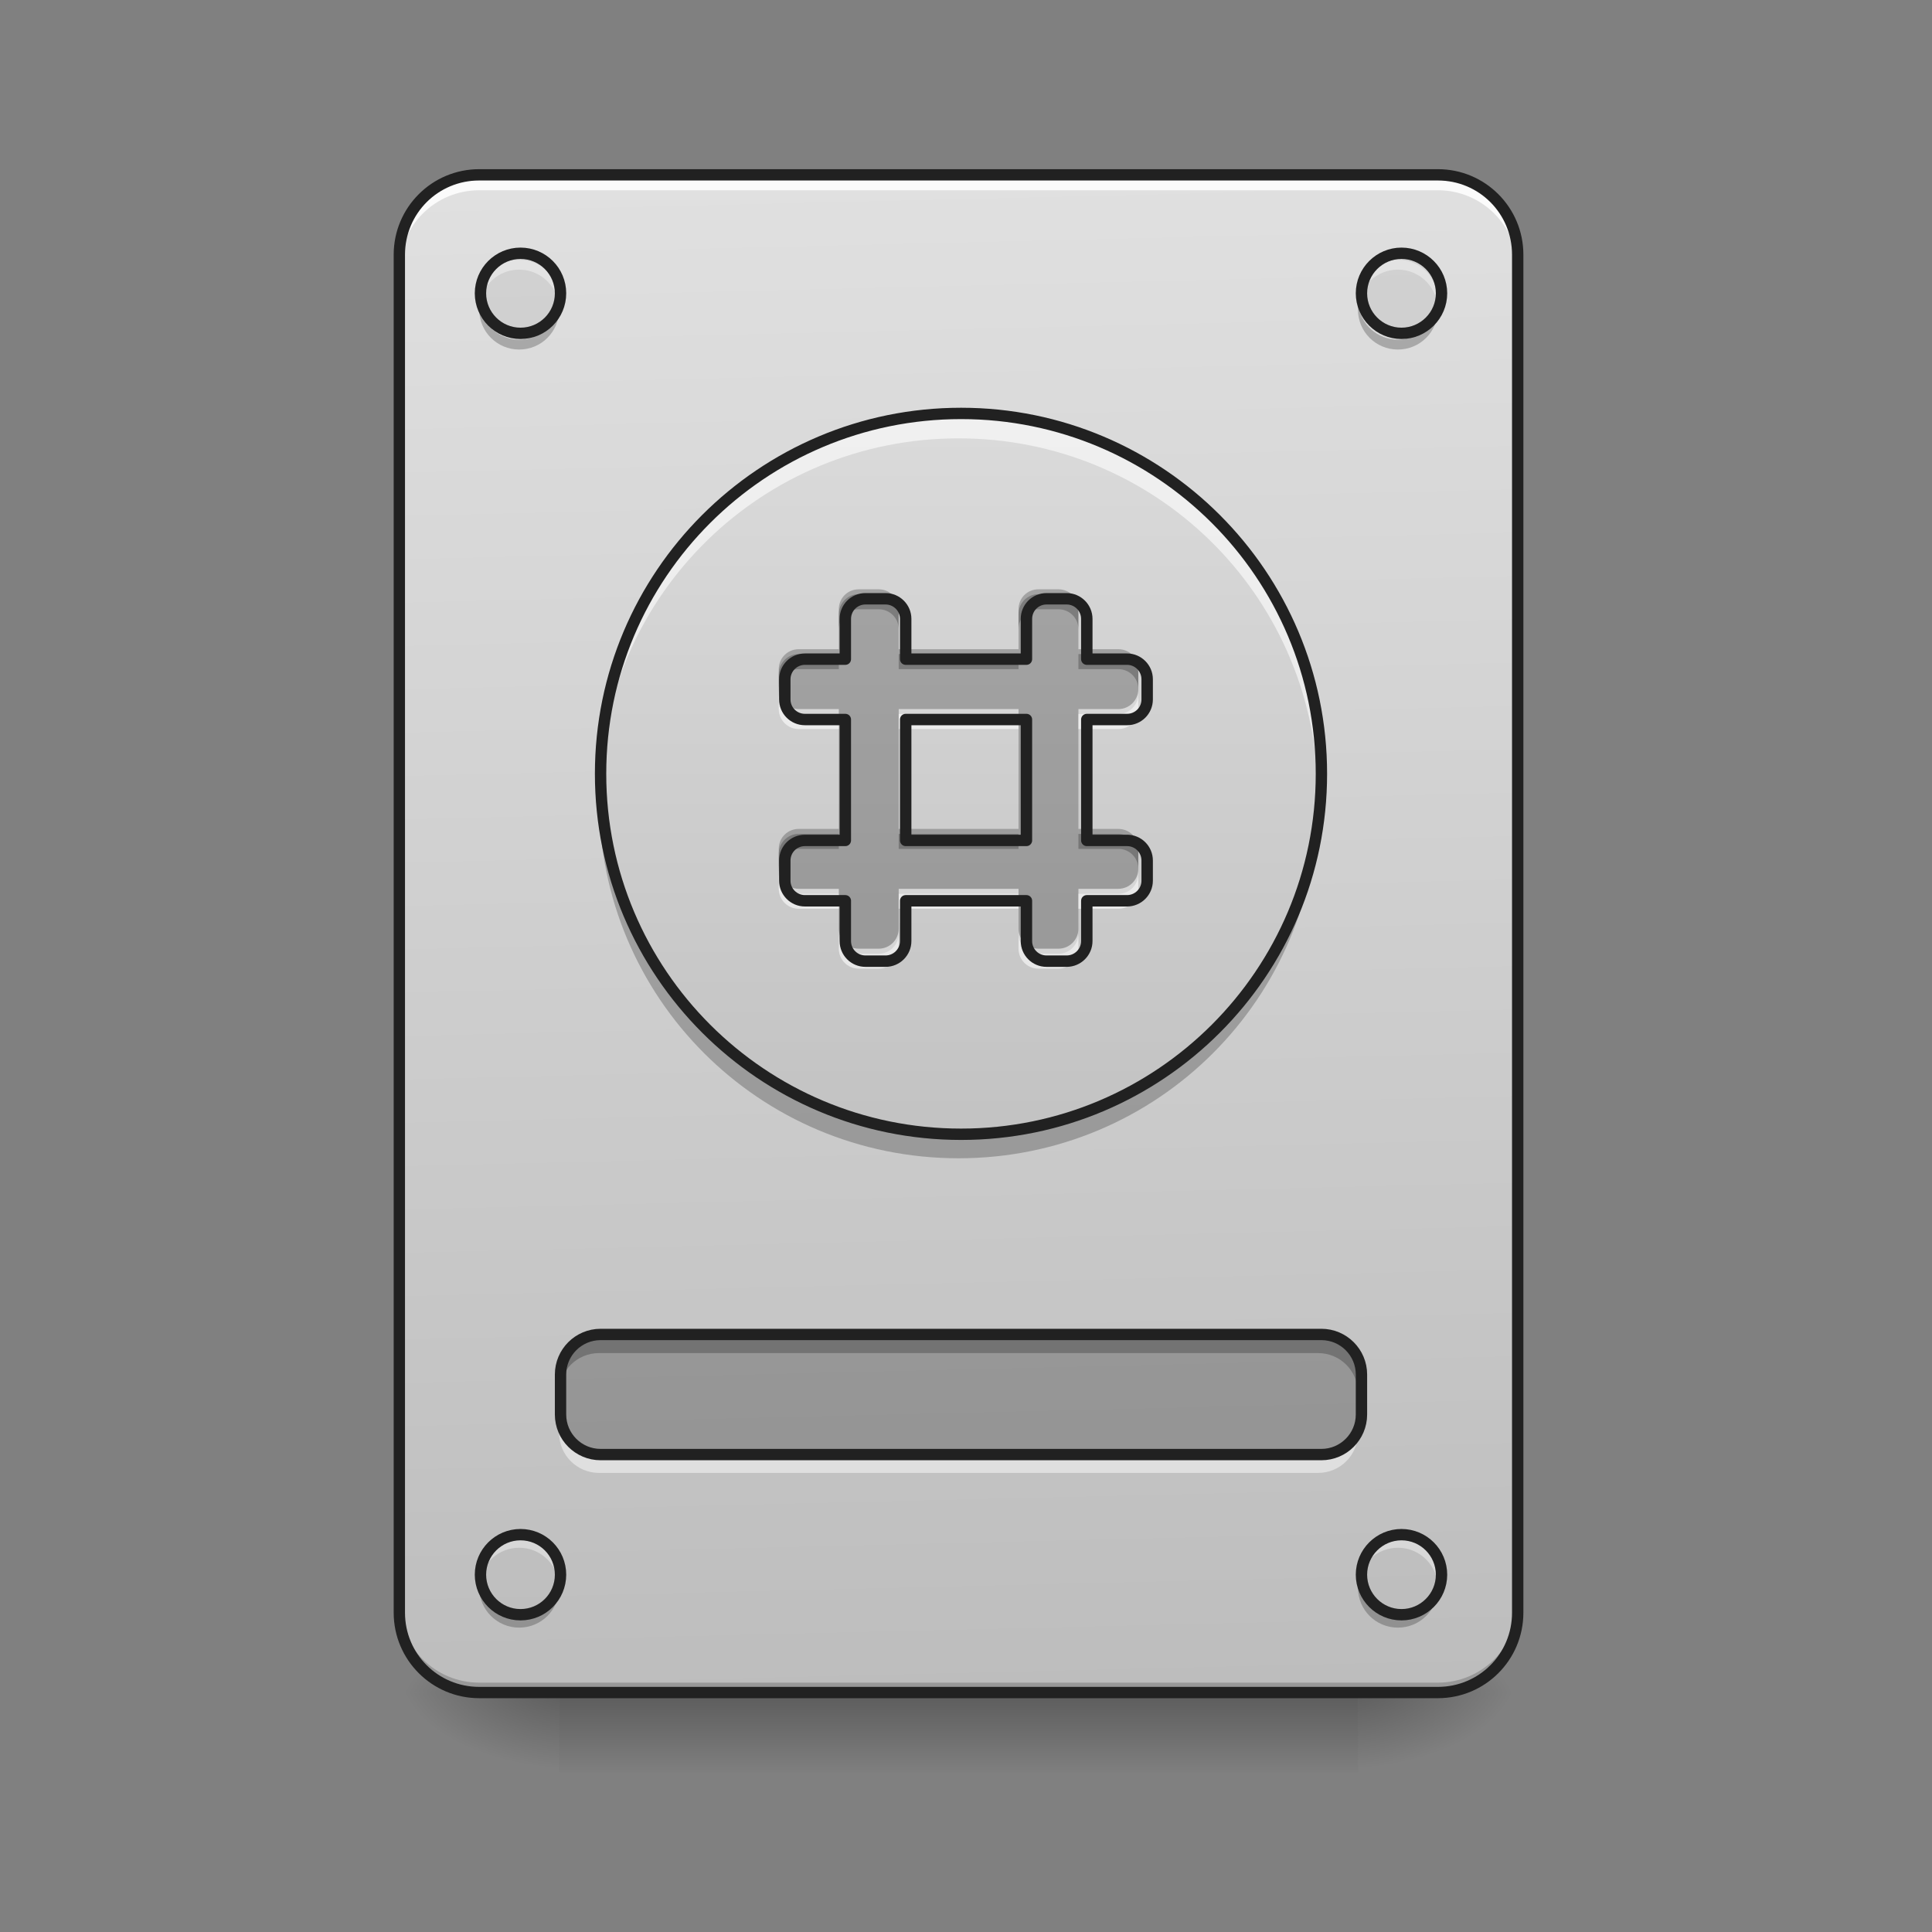 <?xml version="1.0" encoding="UTF-8"?>
<svg xmlns="http://www.w3.org/2000/svg" xmlns:xlink="http://www.w3.org/1999/xlink" width="48px" height="48px" viewBox="0 0 48 48" version="1.1">
<rect x="0" y="0" width="48" height="48" fill="#808080" stroke="none"/>
<defs>
<linearGradient id="linear0" gradientUnits="userSpaceOnUse" x1="254" y1="233.5" x2="254" y2="254.667" gradientTransform="matrix(0.094,0,0,0.094,-0,20.158)">
<stop offset="0" style="stop-color:rgb(0%,0%,0%);stop-opacity:0.275;"/>
<stop offset="1" style="stop-color:rgb(0%,0%,0%);stop-opacity:0;"/>
</linearGradient>
<radialGradient id="radial0" gradientUnits="userSpaceOnUse" cx="450.909" cy="189.579" fx="450.909" fy="189.579" r="21.167" gradientTransform="matrix(0,-0.117,-0.211,-0,73.235,95.393)">
<stop offset="0" style="stop-color:rgb(0%,0%,0%);stop-opacity:0.314;"/>
<stop offset="0.222" style="stop-color:rgb(0%,0%,0%);stop-opacity:0.275;"/>
<stop offset="1" style="stop-color:rgb(0%,0%,0%);stop-opacity:0;"/>
</radialGradient>
<radialGradient id="radial1" gradientUnits="userSpaceOnUse" cx="450.909" cy="189.579" fx="450.909" fy="189.579" r="21.167" gradientTransform="matrix(-0,0.117,0.211,0,-25.605,-11.291)">
<stop offset="0" style="stop-color:rgb(0%,0%,0%);stop-opacity:0.314;"/>
<stop offset="0.222" style="stop-color:rgb(0%,0%,0%);stop-opacity:0.275;"/>
<stop offset="1" style="stop-color:rgb(0%,0%,0%);stop-opacity:0;"/>
</radialGradient>
<radialGradient id="radial2" gradientUnits="userSpaceOnUse" cx="450.909" cy="189.579" fx="450.909" fy="189.579" r="21.167" gradientTransform="matrix(-0,-0.117,0.211,-0,-25.605,95.393)">
<stop offset="0" style="stop-color:rgb(0%,0%,0%);stop-opacity:0.314;"/>
<stop offset="0.222" style="stop-color:rgb(0%,0%,0%);stop-opacity:0.275;"/>
<stop offset="1" style="stop-color:rgb(0%,0%,0%);stop-opacity:0;"/>
</radialGradient>
<radialGradient id="radial3" gradientUnits="userSpaceOnUse" cx="450.909" cy="189.579" fx="450.909" fy="189.579" r="21.167" gradientTransform="matrix(0,0.117,-0.211,0,73.235,-11.291)">
<stop offset="0" style="stop-color:rgb(0%,0%,0%);stop-opacity:0.314;"/>
<stop offset="0.222" style="stop-color:rgb(0%,0%,0%);stop-opacity:0.275;"/>
<stop offset="1" style="stop-color:rgb(0%,0%,0%);stop-opacity:0;"/>
</radialGradient>
<linearGradient id="linear1" gradientUnits="userSpaceOnUse" x1="306.917" y1="-25.792" x2="305.955" y2="-141.415" gradientTransform="matrix(0.113,0,0,0.326,-8.781,50.462)">
<stop offset="0" style="stop-color:rgb(74.118%,74.118%,74.118%);stop-opacity:1;"/>
<stop offset="1" style="stop-color:rgb(87.843%,87.843%,87.843%);stop-opacity:1;"/>
</linearGradient>
<linearGradient id="linear2" gradientUnits="userSpaceOnUse" x1="254" y1="127.667" x2="254" y2="-147.5" gradientTransform="matrix(0.094,0,0,0.094,-0,20.158)">
<stop offset="0" style="stop-color:rgb(74.118%,74.118%,74.118%);stop-opacity:1;"/>
<stop offset="1" style="stop-color:rgb(87.843%,87.843%,87.843%);stop-opacity:1;"/>
</linearGradient>
</defs>
<g id="surface1">
<path style=" stroke:none;fill-rule:nonzero;fill:url(#linear0);" d="M 13.891 42.051 L 33.738 42.051 L 33.738 44.035 L 13.891 44.035 Z M 13.891 42.051 "/>
<path style=" stroke:none;fill-rule:nonzero;fill:url(#radial0);" d="M 33.738 42.051 L 37.707 42.051 L 37.707 40.066 L 33.738 40.066 Z M 33.738 42.051 "/>
<path style=" stroke:none;fill-rule:nonzero;fill:url(#radial1);" d="M 13.891 42.051 L 9.922 42.051 L 9.922 44.035 L 13.891 44.035 Z M 13.891 42.051 "/>
<path style=" stroke:none;fill-rule:nonzero;fill:url(#radial2);" d="M 13.891 42.051 L 9.922 42.051 L 9.922 40.066 L 13.891 40.066 Z M 13.891 42.051 "/>
<path style=" stroke:none;fill-rule:nonzero;fill:url(#radial3);" d="M 33.738 42.051 L 37.707 42.051 L 37.707 44.035 L 33.738 44.035 Z M 33.738 42.051 "/>
<path style=" stroke:none;fill-rule:nonzero;fill:url(#linear1);" d="M 11.906 4.344 L 35.723 4.344 C 36.816 4.344 37.707 5.234 37.707 6.328 L 37.707 40.066 C 37.707 41.164 36.816 42.051 35.723 42.051 L 11.906 42.051 C 10.812 42.051 9.922 41.164 9.922 40.066 L 9.922 6.328 C 9.922 5.234 10.812 4.344 11.906 4.344 Z M 11.906 4.344 "/>
<path style=" stroke:none;fill-rule:nonzero;fill:rgb(0%,0%,0%);fill-opacity:0.196;" d="M 11.906 42.051 C 10.809 42.051 9.922 41.164 9.922 40.066 L 9.922 39.816 C 9.922 40.918 10.809 41.805 11.906 41.805 L 35.723 41.805 C 36.82 41.805 37.707 40.918 37.707 39.816 L 37.707 40.066 C 37.707 41.164 36.82 42.051 35.723 42.051 Z M 11.906 42.051 "/>
<path style=" stroke:none;fill-rule:nonzero;fill:rgb(100%,100%,100%);fill-opacity:0.863;" d="M 11.906 4.48 C 10.809 4.48 9.922 5.363 9.922 6.465 L 9.922 6.711 C 9.922 5.613 10.809 4.727 11.906 4.727 L 35.723 4.727 C 36.82 4.727 37.707 5.613 37.707 6.711 L 37.707 6.465 C 37.707 5.363 36.82 4.48 35.723 4.48 Z M 11.906 4.48 "/>
<path style=" stroke:none;fill-rule:nonzero;fill:rgb(12.941%,12.941%,12.941%);fill-opacity:1;" d="M 11.906 4.203 C 10.734 4.203 9.781 5.152 9.781 6.328 L 9.781 40.066 C 9.781 41.242 10.734 42.191 11.906 42.191 L 35.723 42.191 C 36.898 42.191 37.848 41.242 37.848 40.066 L 37.848 6.328 C 37.848 5.152 36.898 4.203 35.723 4.203 Z M 11.906 4.484 L 35.723 4.484 C 36.746 4.484 37.566 5.305 37.566 6.328 L 37.566 40.066 C 37.566 41.09 36.746 41.91 35.723 41.91 L 11.906 41.91 C 10.883 41.91 10.062 41.09 10.062 40.066 L 10.062 6.328 C 10.062 5.305 10.883 4.484 11.906 4.484 Z M 11.906 4.484 "/>
<path style=" stroke:none;fill-rule:nonzero;fill:rgb(74.118%,74.118%,74.118%);fill-opacity:0.392;" d="M 12.898 6.328 C 13.449 6.328 13.891 6.773 13.891 7.32 C 13.891 7.867 13.449 8.312 12.898 8.312 C 12.352 8.312 11.906 7.867 11.906 7.32 C 11.906 6.773 12.352 6.328 12.898 6.328 Z M 12.898 6.328 "/>
<path style=" stroke:none;fill-rule:nonzero;fill:rgb(74.118%,74.118%,74.118%);fill-opacity:0.392;" d="M 34.73 6.328 C 35.277 6.328 35.723 6.773 35.723 7.32 C 35.723 7.867 35.277 8.312 34.73 8.312 C 34.184 8.312 33.738 7.867 33.738 7.32 C 33.738 6.773 34.184 6.328 34.73 6.328 Z M 34.73 6.328 "/>
<path style=" stroke:none;fill-rule:nonzero;fill:rgb(74.118%,74.118%,74.118%);fill-opacity:0.392;" d="M 34.73 38.082 C 35.277 38.082 35.723 38.527 35.723 39.074 C 35.723 39.621 35.277 40.066 34.73 40.066 C 34.184 40.066 33.738 39.621 33.738 39.074 C 33.738 38.527 34.184 38.082 34.73 38.082 Z M 34.73 38.082 "/>
<path style=" stroke:none;fill-rule:nonzero;fill:rgb(74.118%,74.118%,74.118%);fill-opacity:0.392;" d="M 12.898 38.082 C 13.449 38.082 13.891 38.527 13.891 39.074 C 13.891 39.621 13.449 40.066 12.898 40.066 C 12.352 40.066 11.906 39.621 11.906 39.074 C 11.906 38.527 12.352 38.082 12.898 38.082 Z M 12.898 38.082 "/>
<path style=" stroke:none;fill-rule:nonzero;fill:rgb(0%,0%,0%);fill-opacity:0.235;" d="M 14.883 33.121 L 32.746 33.121 C 33.293 33.121 33.738 33.566 33.738 34.113 L 33.738 35.105 C 33.738 35.652 33.293 36.098 32.746 36.098 L 14.883 36.098 C 14.336 36.098 13.891 35.652 13.891 35.105 L 13.891 34.113 C 13.891 33.566 14.336 33.121 14.883 33.121 Z M 14.883 33.121 "/>
<path style=" stroke:none;fill-rule:nonzero;fill:rgb(0%,0%,0%);fill-opacity:0.235;" d="M 14.883 33.121 C 14.336 33.121 13.891 33.562 13.891 34.113 L 13.891 34.609 C 13.891 34.059 14.336 33.617 14.883 33.617 L 32.746 33.617 C 33.297 33.617 33.738 34.059 33.738 34.609 L 33.738 34.113 C 33.738 33.562 33.297 33.121 32.746 33.121 Z M 14.883 33.121 "/>
<path style=" stroke:none;fill-rule:nonzero;fill:rgb(100%,100%,100%);fill-opacity:0.471;" d="M 14.883 36.594 C 14.336 36.594 13.891 36.152 13.891 35.602 L 13.891 35.105 C 13.891 35.656 14.336 36.098 14.883 36.098 L 32.746 36.098 C 33.297 36.098 33.738 35.656 33.738 35.105 L 33.738 35.602 C 33.738 36.152 33.297 36.594 32.746 36.594 Z M 14.883 36.594 "/>
<path style="fill:none;stroke-width:3;stroke-linecap:round;stroke-linejoin:miter;stroke:rgb(12.941%,12.941%,12.941%);stroke-opacity:1;stroke-miterlimit:4;" d="M 158.735 138.258 L 349.258 138.258 C 355.091 138.258 359.841 143.007 359.841 148.84 L 359.841 159.423 C 359.841 165.255 355.091 170.005 349.258 170.005 L 158.735 170.005 C 152.902 170.005 148.153 165.255 148.153 159.423 L 148.153 148.84 C 148.153 143.007 152.902 138.258 158.735 138.258 Z M 158.735 138.258 " transform="matrix(0.094,0,0,0.094,0,20.158)"/>
<path style=" stroke:none;fill-rule:nonzero;fill:rgb(100%,100%,100%);fill-opacity:0.392;" d="M 12.898 6.453 C 12.352 6.453 11.906 6.895 11.906 7.445 C 11.906 7.488 11.91 7.527 11.914 7.57 C 11.977 7.078 12.391 6.699 12.898 6.699 C 13.406 6.699 13.824 7.078 13.883 7.57 C 13.891 7.527 13.891 7.488 13.891 7.445 C 13.891 6.895 13.449 6.453 12.898 6.453 Z M 34.73 6.453 C 34.18 6.453 33.738 6.895 33.738 7.445 C 33.738 7.488 33.742 7.527 33.746 7.57 C 33.805 7.078 34.223 6.699 34.73 6.699 C 35.238 6.699 35.652 7.078 35.715 7.57 C 35.719 7.527 35.723 7.488 35.723 7.445 C 35.723 6.895 35.281 6.453 34.73 6.453 Z M 12.898 38.207 C 12.352 38.207 11.906 38.648 11.906 39.199 C 11.906 39.238 11.91 39.281 11.914 39.32 C 11.977 38.832 12.391 38.453 12.898 38.453 C 13.406 38.453 13.824 38.832 13.883 39.32 C 13.891 39.281 13.891 39.238 13.891 39.199 C 13.891 38.648 13.449 38.207 12.898 38.207 Z M 34.73 38.207 C 34.18 38.207 33.738 38.648 33.738 39.199 C 33.738 39.238 33.742 39.281 33.746 39.32 C 33.805 38.832 34.223 38.453 34.73 38.453 C 35.238 38.453 35.652 38.832 35.715 39.32 C 35.719 39.281 35.723 39.238 35.723 39.199 C 35.723 38.648 35.281 38.207 34.73 38.207 Z M 34.73 38.207 "/>
<path style=" stroke:none;fill-rule:nonzero;fill:rgb(0%,0%,0%);fill-opacity:0.235;" d="M 12.898 40.438 C 12.352 40.438 11.906 39.996 11.906 39.445 C 11.906 39.402 11.91 39.363 11.914 39.32 C 11.977 39.812 12.391 40.191 12.898 40.191 C 13.406 40.191 13.824 39.812 13.883 39.32 C 13.891 39.363 13.891 39.402 13.891 39.445 C 13.891 39.996 13.449 40.438 12.898 40.438 Z M 34.73 40.438 C 34.18 40.438 33.738 39.996 33.738 39.445 C 33.738 39.402 33.742 39.363 33.746 39.32 C 33.805 39.812 34.223 40.191 34.73 40.191 C 35.238 40.191 35.652 39.812 35.715 39.32 C 35.719 39.363 35.723 39.402 35.723 39.445 C 35.723 39.996 35.281 40.438 34.73 40.438 Z M 12.898 8.684 C 12.352 8.684 11.906 8.242 11.906 7.691 C 11.906 7.652 11.91 7.609 11.914 7.57 C 11.977 8.059 12.391 8.438 12.898 8.438 C 13.406 8.438 13.824 8.059 13.883 7.57 C 13.891 7.609 13.891 7.652 13.891 7.691 C 13.891 8.242 13.449 8.684 12.898 8.684 Z M 34.73 8.684 C 34.18 8.684 33.738 8.242 33.738 7.691 C 33.738 7.652 33.742 7.609 33.746 7.57 C 33.805 8.059 34.223 8.438 34.73 8.438 C 35.238 8.438 35.652 8.059 35.715 7.57 C 35.719 7.609 35.723 7.652 35.723 7.691 C 35.723 8.242 35.281 8.684 34.73 8.684 Z M 34.73 8.684 "/>
<path style="fill:none;stroke-width:3;stroke-linecap:round;stroke-linejoin:miter;stroke:rgb(12.941%,12.941%,12.941%);stroke-opacity:1;stroke-miterlimit:4;" d="M 137.57 -147.506 C 143.445 -147.506 148.153 -142.757 148.153 -136.924 C 148.153 -131.091 143.445 -126.342 137.57 -126.342 C 131.737 -126.342 126.988 -131.091 126.988 -136.924 C 126.988 -142.757 131.737 -147.506 137.57 -147.506 Z M 137.57 -147.506 " transform="matrix(0.094,0,0,0.094,0,20.158)"/>
<path style="fill:none;stroke-width:3;stroke-linecap:round;stroke-linejoin:miter;stroke:rgb(12.941%,12.941%,12.941%);stroke-opacity:1;stroke-miterlimit:4;" d="M 370.423 -147.506 C 376.256 -147.506 381.005 -142.757 381.005 -136.924 C 381.005 -131.091 376.256 -126.342 370.423 -126.342 C 364.59 -126.342 359.841 -131.091 359.841 -136.924 C 359.841 -142.757 364.59 -147.506 370.423 -147.506 Z M 370.423 -147.506 " transform="matrix(0.094,0,0,0.094,0,20.158)"/>
<path style="fill:none;stroke-width:3;stroke-linecap:round;stroke-linejoin:miter;stroke:rgb(12.941%,12.941%,12.941%);stroke-opacity:1;stroke-miterlimit:4;" d="M 370.423 191.17 C 376.256 191.17 381.005 195.919 381.005 201.752 C 381.005 207.585 376.256 212.334 370.423 212.334 C 364.59 212.334 359.841 207.585 359.841 201.752 C 359.841 195.919 364.59 191.17 370.423 191.17 Z M 370.423 191.17 " transform="matrix(0.094,0,0,0.094,0,20.158)"/>
<path style="fill:none;stroke-width:3;stroke-linecap:round;stroke-linejoin:miter;stroke:rgb(12.941%,12.941%,12.941%);stroke-opacity:1;stroke-miterlimit:4;" d="M 137.57 191.17 C 143.445 191.17 148.153 195.919 148.153 201.752 C 148.153 207.585 143.445 212.334 137.57 212.334 C 131.737 212.334 126.988 207.585 126.988 201.752 C 126.988 195.919 131.737 191.17 137.57 191.17 Z M 137.57 191.17 " transform="matrix(0.094,0,0,0.094,0,20.158)"/>
<path style=" stroke:none;fill-rule:nonzero;fill:url(#linear2);" d="M 23.816 10.297 C 28.746 10.297 32.746 14.297 32.746 19.227 C 32.746 24.16 28.746 28.16 23.816 28.16 C 18.883 28.16 14.883 24.16 14.883 19.227 C 14.883 14.297 18.883 10.297 23.816 10.297 Z M 23.816 10.297 "/>
<path style=" stroke:none;fill-rule:nonzero;fill:rgb(0%,0%,0%);fill-opacity:0.235;" d="M 14.887 19.598 C 14.887 19.68 14.883 19.766 14.883 19.848 C 14.883 24.793 18.867 28.777 23.816 28.777 C 28.762 28.777 32.746 24.793 32.746 19.848 C 32.746 19.766 32.742 19.68 32.742 19.598 C 32.613 24.43 28.68 28.281 23.816 28.281 C 18.949 28.281 15.02 24.43 14.887 19.598 Z M 14.887 19.598 "/>
<path style=" stroke:none;fill-rule:nonzero;fill:rgb(100%,100%,100%);fill-opacity:0.588;" d="M 14.887 19.574 C 14.887 19.488 14.883 19.406 14.883 19.324 C 14.883 14.379 18.867 10.395 23.816 10.395 C 28.762 10.395 32.746 14.379 32.746 19.324 C 32.746 19.406 32.742 19.488 32.742 19.574 C 32.613 14.742 28.68 10.891 23.816 10.891 C 18.949 10.891 15.02 14.742 14.887 19.574 Z M 14.887 19.574 "/>
<path style="fill:none;stroke-width:3;stroke-linecap:round;stroke-linejoin:miter;stroke:rgb(12.941%,12.941%,12.941%);stroke-opacity:1;stroke-miterlimit:4;" d="M 254.017 -105.177 C 306.596 -105.177 349.258 -62.515 349.258 -9.936 C 349.258 42.684 306.596 85.346 254.017 85.346 C 201.397 85.346 158.735 42.684 158.735 -9.936 C 158.735 -62.515 201.397 -105.177 254.017 -105.177 Z M 254.017 -105.177 " transform="matrix(0.094,0,0,0.094,0,20.158)"/>
<path style=" stroke:none;fill-rule:nonzero;fill:rgb(0%,0%,0%);fill-opacity:0.235;" d="M 21.336 14.762 C 21.059 14.762 20.84 14.984 20.84 15.258 L 20.84 16.25 L 19.844 16.25 C 19.57 16.25 19.348 16.473 19.348 16.746 L 19.348 17.242 C 19.348 17.52 19.57 17.738 19.844 17.738 L 20.84 17.738 L 20.84 20.719 L 19.844 20.719 C 19.57 20.719 19.348 20.938 19.348 21.215 L 19.348 21.711 C 19.348 21.984 19.57 22.207 19.844 22.207 L 20.84 22.207 L 20.84 23.199 C 20.84 23.473 21.059 23.695 21.336 23.695 L 21.832 23.695 C 22.105 23.695 22.328 23.473 22.328 23.199 L 22.328 22.207 L 25.305 22.207 L 25.305 23.199 C 25.305 23.473 25.523 23.695 25.801 23.695 L 26.297 23.695 C 26.57 23.695 26.793 23.473 26.793 23.199 L 26.793 22.207 L 27.785 22.207 C 28.059 22.207 28.281 21.984 28.281 21.711 L 28.281 21.215 C 28.281 20.938 28.059 20.719 27.785 20.719 L 26.793 20.719 L 26.793 17.738 L 27.785 17.738 C 28.059 17.738 28.281 17.52 28.281 17.242 L 28.281 16.746 C 28.281 16.473 28.059 16.25 27.785 16.25 L 26.793 16.25 L 26.793 15.258 C 26.793 14.984 26.57 14.762 26.297 14.762 L 25.801 14.762 C 25.523 14.762 25.305 14.984 25.305 15.258 L 25.305 16.25 L 22.328 16.25 L 22.328 15.258 C 22.328 14.984 22.105 14.762 21.832 14.762 Z M 22.328 17.738 L 25.305 17.738 L 25.305 20.719 L 22.328 20.719 Z M 22.328 17.738 "/>
<path style=" stroke:none;fill-rule:nonzero;fill:rgb(0%,0%,0%);fill-opacity:0.235;" d="M 21.336 14.641 C 21.059 14.641 20.84 14.859 20.84 15.137 L 20.84 15.633 C 20.84 15.355 21.059 15.137 21.336 15.137 L 21.832 15.137 C 22.105 15.137 22.328 15.355 22.328 15.633 L 22.328 15.137 C 22.328 14.859 22.105 14.641 21.832 14.641 Z M 25.801 14.641 C 25.523 14.641 25.305 14.859 25.305 15.137 L 25.305 15.633 C 25.305 15.355 25.523 15.137 25.801 15.137 L 26.297 15.137 C 26.57 15.137 26.793 15.355 26.793 15.633 L 26.793 15.137 C 26.793 14.859 26.57 14.641 26.297 14.641 Z M 19.844 16.129 C 19.57 16.129 19.348 16.348 19.348 16.625 L 19.348 17.121 C 19.348 16.844 19.57 16.625 19.844 16.625 L 20.84 16.625 L 20.84 16.129 Z M 22.328 16.129 L 22.328 16.625 L 25.305 16.625 L 25.305 16.129 Z M 26.793 16.129 L 26.793 16.625 L 27.785 16.625 C 28.059 16.625 28.281 16.844 28.281 17.121 L 28.281 16.625 C 28.281 16.348 28.059 16.129 27.785 16.129 Z M 19.844 20.594 C 19.57 20.594 19.348 20.812 19.348 21.09 L 19.348 21.586 C 19.348 21.309 19.57 21.09 19.844 21.09 L 20.84 21.09 L 20.84 20.594 Z M 22.328 20.594 L 22.328 21.09 L 25.305 21.09 L 25.305 20.594 Z M 26.793 20.594 L 26.793 21.09 L 27.785 21.09 C 28.059 21.09 28.281 21.309 28.281 21.586 L 28.281 21.09 C 28.281 20.812 28.059 20.594 27.785 20.594 Z M 26.793 20.594 "/>
<path style=" stroke:none;fill-rule:nonzero;fill:rgb(100%,100%,100%);fill-opacity:0.588;" d="M 21.336 24.066 C 21.059 24.066 20.84 23.844 20.84 23.57 L 20.84 23.074 C 20.84 23.348 21.059 23.57 21.336 23.57 L 21.832 23.57 C 22.105 23.57 22.328 23.348 22.328 23.074 L 22.328 23.57 C 22.328 23.844 22.105 24.066 21.832 24.066 Z M 25.801 24.066 C 25.523 24.066 25.305 23.844 25.305 23.57 L 25.305 23.074 C 25.305 23.348 25.523 23.57 25.801 23.57 L 26.297 23.57 C 26.57 23.57 26.793 23.348 26.793 23.074 L 26.793 23.57 C 26.793 23.844 26.57 24.066 26.297 24.066 Z M 19.844 22.578 C 19.57 22.578 19.348 22.355 19.348 22.082 L 19.348 21.586 C 19.348 21.859 19.57 22.082 19.844 22.082 L 20.84 22.082 L 20.84 22.578 Z M 22.328 22.578 L 22.328 22.082 L 25.305 22.082 L 25.305 22.578 Z M 26.793 22.578 L 26.793 22.082 L 27.785 22.082 C 28.059 22.082 28.281 21.859 28.281 21.586 L 28.281 22.082 C 28.281 22.355 28.059 22.578 27.785 22.578 Z M 19.844 18.113 C 19.57 18.113 19.348 17.891 19.348 17.617 L 19.348 17.121 C 19.348 17.395 19.57 17.617 19.844 17.617 L 20.84 17.617 L 20.84 18.113 Z M 22.328 18.113 L 22.328 17.617 L 25.305 17.617 L 25.305 18.113 Z M 26.793 18.113 L 26.793 17.617 L 27.785 17.617 C 28.059 17.617 28.281 17.395 28.281 17.121 L 28.281 17.617 C 28.281 17.891 28.059 18.113 27.785 18.113 Z M 26.793 18.113 "/>
<path style="fill:none;stroke-width:11.339;stroke-linecap:round;stroke-linejoin:round;stroke:rgb(12.941%,12.941%,12.941%);stroke-opacity:1;stroke-miterlimit:4;" d="M 860.075 595.061 C 848.895 595.061 840.077 604.037 840.077 615.059 L 840.077 655.056 L 799.924 655.056 C 788.901 655.056 779.926 664.031 779.926 675.054 L 779.926 695.052 C 779.926 706.232 788.901 715.05 799.924 715.05 L 840.077 715.05 L 840.077 835.196 L 799.924 835.196 C 788.901 835.196 779.926 844.014 779.926 855.194 L 779.926 875.192 C 779.926 886.215 788.901 895.19 799.924 895.19 L 840.077 895.19 L 840.077 935.186 C 840.077 946.209 848.895 955.184 860.075 955.184 L 880.073 955.184 C 891.096 955.184 900.072 946.209 900.072 935.186 L 900.072 895.19 L 1020.06 895.19 L 1020.06 935.186 C 1020.06 946.209 1028.878 955.184 1040.058 955.184 L 1060.056 955.184 C 1071.079 955.184 1080.054 946.209 1080.054 935.186 L 1080.054 895.19 L 1120.051 895.19 C 1131.073 895.19 1140.049 886.215 1140.049 875.192 L 1140.049 855.194 C 1140.049 844.014 1131.073 835.196 1120.051 835.196 L 1080.054 835.196 L 1080.054 715.05 L 1120.051 715.05 C 1131.073 715.05 1140.049 706.232 1140.049 695.052 L 1140.049 675.054 C 1140.049 664.031 1131.073 655.056 1120.051 655.056 L 1080.054 655.056 L 1080.054 615.059 C 1080.054 604.037 1071.079 595.061 1060.056 595.061 L 1040.058 595.061 C 1028.878 595.061 1020.06 604.037 1020.06 615.059 L 1020.06 655.056 L 900.072 655.056 L 900.072 615.059 C 900.072 604.037 891.096 595.061 880.073 595.061 Z M 900.072 715.05 L 1020.06 715.05 L 1020.06 835.196 L 900.072 835.196 Z M 900.072 715.05 " transform="matrix(0.025,0,0,0.025,0,0)"/>
</g>
</svg>
